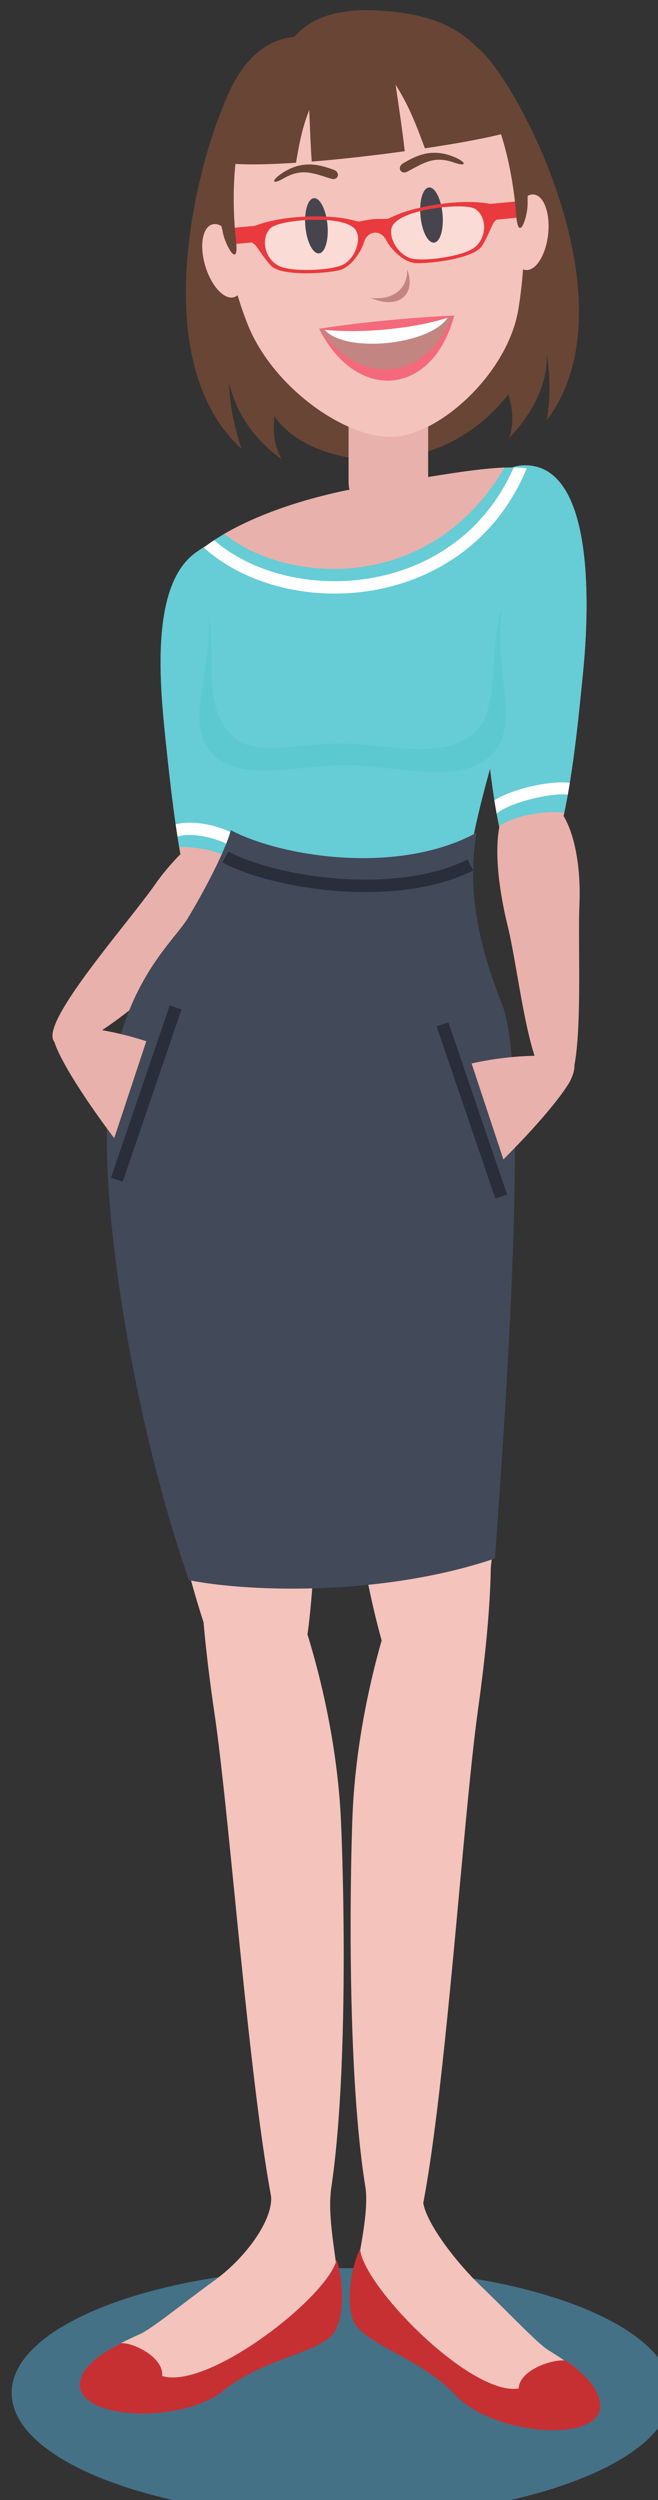 <?xml version="1.0" encoding="UTF-8" standalone="no"?>
<!-- Created with Inkscape (http://www.inkscape.org/) -->

<svg
   xmlns:dc="http://purl.org/dc/elements/1.1/"
   xmlns:cc="http://creativecommons.org/ns#"
   xmlns:rdf="http://www.w3.org/1999/02/22-rdf-syntax-ns#"
   xmlns:svg="http://www.w3.org/2000/svg"
   xmlns="http://www.w3.org/2000/svg"
   xmlns:sodipodi="http://sodipodi.sourceforge.net/DTD/sodipodi-0.dtd"
   xmlns:inkscape="http://www.inkscape.org/namespaces/inkscape"
   width="13.928mm"
   height="52.917mm"
   viewBox="0 0 13.928 52.917"
   version="1.1"
   id="svg9261"
   inkscape:version="0.92.3 (2405546, 2018-03-11)"
   sodipodi:docname="7.svg">
  <rect x="0" y="0" width="13.928" height="52.917" fill="#333333" stroke="none"/>
  <defs
     id="defs9255" />
  <sodipodi:namedview
     id="base"
     pagecolor="#ffffff"
     bordercolor="#666666"
     borderopacity="1.0"
     inkscape:pageopacity="0.0"
     inkscape:pageshadow="2"
     inkscape:zoom="0.35"
     inkscape:cx="-91.966137"
     inkscape:cy="366.47943"
     inkscape:document-units="mm"
     inkscape:current-layer="layer1"
     showgrid="false"
     fit-margin-top="0"
     fit-margin-left="0"
     fit-margin-right="0"
     fit-margin-bottom="0"
     inkscape:window-width="1613"
     inkscape:window-height="995"
     inkscape:window-x="67"
     inkscape:window-y="27"
     inkscape:window-maximized="1" />
  <g
     inkscape:label="Layer 1"
     inkscape:groupmode="layer"
     id="layer1"
     transform="translate(-3.166,-192.881)">
    <g
       transform="matrix(0.082,0,0,0.082,-79.63,120.524)"
       id="g9196">
      <path
         inkscape:connector-curvature="0"
         d="m 1097.892,1532.267 c 46.913,0 85.176,-14.467 85.176,-32.2 0,-17.747 -38.263,-32.213 -85.176,-32.213 -46.913,0 -85.177,14.466 -85.177,32.213 0,17.733 38.264,32.2 85.177,32.2"
         style="fill:#447186;fill-opacity:1;fill-rule:evenodd;stroke:none;stroke-width:0.133"
         id="path40" />
      <path
         inkscape:connector-curvature="0"
         d="m 1131.803,893.877 c 8.825,4.311 42.883,65.509 19.032,97.021 1.029,-6.265 0.884,-11.539 0,-17.305 0.345,8.016 -3.775,15.645 -9.637,21.825 1.512,-5.372 0.416,-8.491 -0.243,-11.245 -18.907,24.268 -51.713,18.905 -60.435,5.631 -0.139,2.831 -0.64,6.096 1.839,11.097 -6.904,-4.992 -11.667,-11.655 -13.504,-19.669 0.121,5.623 1.293,11.159 3.195,17.008 -29.261,-26.564 -6.044,-93.955 1.832,-99.821 l 57.924,-4.541"
         style="fill:#684535;fill-opacity:1;fill-rule:evenodd;stroke:none;stroke-width:0.133"
         id="path42" />
      <path
         inkscape:connector-curvature="0"
         d="m 1080.305,1094.907 c -7.988,-7.685 -23.045,5.041 -30.519,15.721 -7.421,10.604 -30.167,36.072 -26.044,40.704 5.629,6.325 29.063,-16.728 40.424,-25.851 10.468,-8.405 23.479,-23.512 16.139,-30.575"
         style="fill:#e9b1ab;fill-opacity:1;fill-rule:evenodd;stroke:none;stroke-width:0.133"
         id="path44" />
      <path
         inkscape:connector-curvature="0"
         d="m 1067.16,1022.22 c 17.536,-1.401 12.553,32.595 11.429,50.629 -1.096,17.56 -3.239,54.512 -11.916,54.285 -8.679,-0.225 -12.312,-35.803 -14.245,-54.013 -1.855,-17.475 -2.048,-49.56 14.732,-50.901"
         style="fill:#e9b1ab;fill-opacity:1;fill-rule:evenodd;stroke:none;stroke-width:0.133"
         id="path46" />
      <path
         inkscape:connector-curvature="0"
         d="m 1067.337,1022.397 c 17.477,-2.001 12.376,32.417 11.252,50.452 -0.564,9.045 -1.408,23.237 -3.277,34.841 -7.236,-5.656 -13.74,-6.657 -19.353,-6.656 -1.629,-9.781 -2.728,-20.347 -3.531,-27.913 -1.855,-17.476 -4.527,-48.497 14.909,-50.724"
         style="fill:#66ccd6;fill-opacity:1;fill-rule:evenodd;stroke:none;stroke-width:0.133"
         id="path48" />
      <path
         inkscape:connector-curvature="0"
         d="m 1055.055,1095.188 c 2.413,-0.655 5.613,-0.527 8.688,0.147 3.993,0.873 7.911,2.692 9.707,4.916 l -2.488,2 c -1.328,-1.644 -4.529,-3.055 -7.893,-3.791 -2.853,-0.624 -5.724,-0.745 -7.537,-0.088 -0.164,-1.059 -0.323,-2.121 -0.476,-3.184"
         style="fill:#ffffff;fill-opacity:1;fill-rule:nonzero;stroke:none;stroke-width:0.133"
         id="path50" />
      <path
         inkscape:connector-curvature="0"
         d="m 1086.133,1203.763 c -20.377,-2.625 -42.773,-32.088 -41.759,-46.029 1.013,-13.94 9.233,-26.172 19.497,-45.176 10.265,-19.004 8.235,-41.585 -7.968,-66.443 -12.156,-18.651 20.595,-34.171 51.652,-38.611 26.615,-3.803 48.909,-10.141 46.429,6.325 -5.403,35.844 -28.324,86.359 -23.209,107.343 5.115,20.984 9.968,34.9 7.417,48.643 -2.551,13.743 -31.68,36.572 -52.06,33.948"
         style="fill:#66ccd6;fill-opacity:1;fill-rule:evenodd;stroke:none;stroke-width:0.133"
         id="path52" />
      <path
         inkscape:connector-curvature="0"
         d="m 1041.791,1207.144 c 8.657,49.469 21.835,121.381 37.471,120.227 15.637,-1.156 13.141,-92.989 8.397,-128.171 -14.488,-107.433 -60.679,-76.695 -45.868,7.944"
         style="fill:#f3c3bc;fill-opacity:1;fill-rule:evenodd;stroke:none;stroke-width:0.133"
         id="path54" />
      <path
         inkscape:connector-curvature="0"
         d="m 1065.093,1324.82 c 5.744,39.073 12.811,157.833 23.792,143.407 11.6,-15.24 9.787,-94.907 8.839,-115.827 -3.015,-66.585 -49.268,-140.72 -32.631,-27.58"
         style="fill:#f3c3bc;fill-opacity:1;fill-rule:evenodd;stroke:none;stroke-width:0.133"
         id="path56" />
      <path
         inkscape:connector-curvature="0"
         d="m 1145.557,1087.584 c 11.015,-1.241 14.288,15.203 13.724,28.225 -0.559,12.931 1.589,46.605 -4.5,47.773 -8.316,1.597 -10.603,-28.233 -14.072,-42.384 -3.197,-13.039 -5.273,-32.473 4.848,-33.615"
         style="fill:#e9b1ab;fill-opacity:1;fill-rule:evenodd;stroke:none;stroke-width:0.133"
         id="path58" />
      <path
         inkscape:connector-curvature="0"
         d="m 1146.131,1002.545 c -17.545,-1.269 -13.335,35.236 -12.075,53.261 1.227,17.552 3.647,54.485 12.321,54.195 8.676,-0.291 12.045,-35.895 13.84,-54.119 1.724,-17.489 2.704,-52.121 -14.087,-53.337"
         style="fill:#e9b1ab;fill-opacity:1;fill-rule:evenodd;stroke:none;stroke-width:0.133"
         id="path60" />
      <path
         inkscape:connector-curvature="0"
         d="m 1146.131,1002.545 c -17.545,-1.269 -13.335,35.236 -12.075,53.261 0.725,10.393 1.872,27.584 4.485,39.816 3.609,-2.413 10.293,-3.995 16.837,-3.477 2.453,-11.655 3.875,-26.468 4.839,-36.263 1.724,-17.489 2.704,-52.121 -14.087,-53.337"
         style="fill:#66ccd6;fill-opacity:1;fill-rule:evenodd;stroke:none;stroke-width:0.133"
         id="path62" />
      <path
         inkscape:connector-curvature="0"
         d="m 1141.443,1203.68 c -1.545,50.197 -4.379,123.252 -20.02,124.328 -15.643,1.077 -26.212,-90.181 -26.511,-125.68 -0.913,-108.403 49.175,-84.533 46.531,1.352"
         style="fill:#f3c3bc;fill-opacity:1;fill-rule:evenodd;stroke:none;stroke-width:0.133"
         id="path64" />
      <path
         inkscape:connector-curvature="0"
         d="m 1133.101,1323.675 c -5.444,39.112 -11.599,157.925 -22.691,143.592 -11.716,-15.147 -10.515,-94.827 -9.728,-115.76 2.504,-66.608 48.185,-141.096 32.419,-27.832"
         style="fill:#f3c3bc;fill-opacity:1;fill-rule:evenodd;stroke:none;stroke-width:0.133"
         id="path66" />
      <path
         inkscape:connector-curvature="0"
         d="m 1132.716,1097.347 c -1.927,11.564 -1.111,25.055 6.597,44.327 7.709,19.272 -0.297,119.956 -1.835,142.997 -28.267,9.636 -62.933,8.821 -78.993,5.609 -14.804,-42.445 -24.228,-102.079 -20.333,-128.467 3.896,-26.387 16.292,-36.255 20.005,-42.356 3.713,-6.101 9.543,-16.917 11.135,-22.752 13.491,7.065 43.511,11.563 63.424,0.641"
         style="fill:#424959;fill-opacity:1;fill-rule:evenodd;stroke:none;stroke-width:0.133"
         id="path68" />
      <path
         inkscape:connector-curvature="0"
         d="m 1095.06,1448.587 c -1.007,10.533 4.405,27.787 1.645,34.573 -2.759,6.8 -21.484,6.414 -29.667,15.254 -7.619,8.239 -33.399,8.96 -35.48,-1.12 -0.876,-4.24 5.071,-8.347 14.328,-12.427 2.944,-1.307 11.097,-7.947 19.444,-14.027 8.032,-5.867 15.287,-15.947 14.289,-22.107 -1.96,-12.12 16.739,-13.733 15.44,-0.147"
         style="fill:#f3c3bc;fill-opacity:1;fill-rule:evenodd;stroke:none;stroke-width:0.133"
         id="path70" />
      <path
         inkscape:connector-curvature="0"
         d="m 1099.687,967.739 h 20.46 c 0.044,0 0.079,0.036 0.079,0.08 v 38.833 c 0,5.648 -4.62,10.268 -10.269,10.268 v 0 c -5.648,0 -10.269,-4.62 -10.269,-10.268 v -38.913"
         style="fill:#e9b1ab;fill-opacity:1;fill-rule:evenodd;stroke:none;stroke-width:0.133"
         id="path72" />
      <path
         inkscape:connector-curvature="0"
         d="m 1101.949,887.333 c 39.809,-3.709 46.788,42.729 41.587,74.793 -2.633,16.244 -19.543,31.864 -31.545,32.983 -12.343,1.149 -31.856,-12.485 -38.399,-29.088 -11.803,-29.951 -10.649,-75.053 28.357,-78.688"
         style="fill:#f3c3bc;fill-opacity:1;fill-rule:evenodd;stroke:none;stroke-width:0.133"
         id="path74" />
      <path
         inkscape:connector-curvature="0"
         d="m 1074.545,941.115 c 0.919,-0.445 5.897,-2.656 15.361,-2.836 9.464,-0.179 11.635,1.463 12.584,1.285 1.111,-0.205 2.305,-0.471 3.448,-0.577 1.143,-0.107 2.452,-0.079 3.624,-0.081 0.965,-0.001 2.796,-2.016 12.131,-3.588 9.335,-1.572 14.635,-0.319 15.62,-0.051 1.169,0.319 1.195,3.4 0.295,4.099 -0.901,0.697 -1.456,3.208 -3.436,6.464 -1.979,3.257 -13.021,4.604 -16.881,4.503 -3.872,-0.103 -7.167,-4.456 -7.819,-5.8 -1.464,-3.019 -4.971,-2.692 -5.853,0.545 -0.392,1.441 -2.825,6.329 -6.612,7.144 -3.775,0.813 -14.876,1.531 -17.423,-1.305 -2.547,-2.835 -3.556,-5.199 -4.571,-5.719 -1.015,-0.52 -1.559,-3.553 -0.468,-4.083"
         style="fill:#fbdbd5;fill-opacity:1;fill-rule:evenodd;stroke:none;stroke-width:0.133"
         id="path76" />
      <path
         inkscape:connector-curvature="0"
         d="m 1126.971,963.872 c -9.693,0.304 -26.34,1.98 -34.875,3.396 9.58,19.048 29.187,17.628 34.875,-3.396"
         style="fill:#f4697b;fill-opacity:1;fill-rule:evenodd;stroke:none;stroke-width:0.133"
         id="path78" />
      <path
         inkscape:connector-curvature="0"
         d="m 1090.725,933.563 c 1.573,-0.147 3.145,2.921 3.512,6.855 0.367,3.932 -0.612,7.239 -2.184,7.384 -1.573,0.147 -3.145,-2.921 -3.512,-6.853 -0.367,-3.933 0.612,-7.239 2.184,-7.385"
         style="fill:#46454e;fill-opacity:1;fill-rule:evenodd;stroke:none;stroke-width:0.133"
         id="path80" />
      <path
         inkscape:connector-curvature="0"
         d="m 1120.431,930.795 c 1.573,-0.147 3.145,2.923 3.511,6.855 0.367,3.932 -0.611,7.239 -2.184,7.384 -1.573,0.147 -3.145,-2.921 -3.511,-6.853 -0.367,-3.932 0.611,-7.239 2.184,-7.385"
         style="fill:#46454e;fill-opacity:1;fill-rule:evenodd;stroke:none;stroke-width:0.133"
         id="path82" />
      <path
         inkscape:connector-curvature="0"
         d="m 1064.459,940.344 c 2.532,-0.765 5.855,2.815 7.423,7.997 1.568,5.184 0.787,10.005 -1.744,10.771 -2.532,0.767 -5.855,-2.815 -7.423,-7.997 -1.568,-5.183 -0.787,-10.005 1.744,-10.771"
         style="fill:#f3c3bc;fill-opacity:1;fill-rule:evenodd;stroke:none;stroke-width:0.133"
         id="path84" />
      <path
         inkscape:connector-curvature="0"
         d="m 1147.497,932.607 c -2.629,-0.285 -5.233,3.848 -5.816,9.232 -0.584,5.383 1.075,9.977 3.704,10.263 2.629,0.285 5.233,-3.848 5.816,-9.231 0.584,-5.384 -1.075,-9.979 -3.704,-10.264"
         style="fill:#f3c3bc;fill-opacity:1;fill-rule:evenodd;stroke:none;stroke-width:0.133"
         id="path86" />
      <path
         inkscape:connector-curvature="0"
         d="m 1126.348,964.075 c -9.32,3.181 -23.649,4.564 -33.832,3.367 9.405,14.728 27.264,13.728 33.832,-3.367"
         style="fill:#c38581;fill-opacity:1;fill-rule:evenodd;stroke:none;stroke-width:0.133"
         id="path88" />
      <path
         inkscape:connector-curvature="0"
         d="m 1105.344,959.291 c 7.231,0.817 9.741,-3.788 9.451,-7.427 2.431,6.523 -2.077,10.593 -9.451,7.427"
         style="fill:#c38581;fill-opacity:1;fill-rule:evenodd;stroke:none;stroke-width:0.133"
         id="path90" />
      <path
         inkscape:connector-curvature="0"
         d="m 1125.232,964.44 c -9.004,2.821 -22.013,4.067 -31.708,3.111 5.532,6.132 27.043,3.913 31.708,-3.111"
         style="fill:#ffffff;fill-opacity:1;fill-rule:evenodd;stroke:none;stroke-width:0.133"
         id="path92" />
      <path
         inkscape:connector-curvature="0"
         d="m 1113.871,924.491 c 2.719,-1.517 7.093,-4.279 13.477,-1.387 2.876,1.301 2.736,2.38 -0.359,1.28 -5.263,-1.869 -7.832,0.047 -12.149,2.327 -1.673,0.883 -2.819,-1.188 -0.969,-2.22"
         style="fill:#684535;fill-opacity:1;fill-rule:evenodd;stroke:none;stroke-width:0.133"
         id="path94" />
      <path
         inkscape:connector-curvature="0"
         d="m 1095.732,926.181 c -2.952,-0.989 -7.761,-2.895 -13.501,1.125 -2.587,1.812 -2.249,2.845 0.588,1.193 4.827,-2.809 7.707,-1.401 12.371,0.041 1.807,0.559 2.551,-1.688 0.543,-2.36"
         style="fill:#684535;fill-opacity:1;fill-rule:evenodd;stroke:none;stroke-width:0.133"
         id="path96" />
      <path
         inkscape:connector-curvature="0"
         d="m 1136.261,935.029 7.669,-0.715 0.389,4.184 -7.668,0.715 -0.391,-4.184"
         style="fill:#e93a3e;fill-opacity:1;fill-rule:evenodd;stroke:none;stroke-width:0.133"
         id="path98" />
      <path
         inkscape:connector-curvature="0"
         d="m 1068.631,941.332 7.669,-0.715 0.391,4.183 -7.671,0.715 -0.389,-4.183"
         style="fill:#e93a3e;fill-opacity:1;fill-rule:evenodd;stroke:none;stroke-width:0.133"
         id="path100" />
      <path
         inkscape:connector-curvature="0"
         d="m 1067.181,942.167 c 0.545,3.407 4.359,10.184 3.435,2.192 -0.924,-7.991 -1.731,-28.2 5.855,-37.344 7.585,-9.143 17.643,-5.233 26.363,-6.045 0.071,-0.007 0.137,-0.016 0.207,-0.025 0.069,-0.004 0.137,-0.007 0.207,-0.013 8.72,-0.813 17.883,-6.513 27.027,1.072 9.143,7.584 12.084,27.595 12.652,35.619 0.569,8.025 3.065,0.66 2.972,-2.789 -0.111,-4.085 1.7,-15.436 -6.36,-30.461 -5.785,-10.784 -12.656,-18.576 -33.6,-19.319 -6.095,-0.215 -14.992,0.592 -20.243,6.864 -12.224,1.155 -17.307,14.179 -19.676,21.661 -5.147,16.257 0.516,24.553 1.163,28.589"
         style="fill:#684535;fill-opacity:1;fill-rule:evenodd;stroke:none;stroke-width:0.133"
         id="path102" />
      <path
         inkscape:connector-curvature="0"
         d="m 1023.511,1149.105 c 1.591,-5.16 36.164,3.328 37.607,10.117 0.281,1.327 -13.181,-2.977 -11.904,-1.052 2.223,3.349 18.576,10.019 20.899,14.272 2.323,4.253 -21.756,-8.172 -16.255,-2.421 5.5,5.751 9.377,7.736 9.585,11.072 0.153,2.444 -15.871,-12.913 -12.981,-7.163 2.387,4.751 5.407,7.369 5.268,10.185 -0.183,3.671 -15.725,-15.471 -14.091,-11.293 1.804,4.605 3.971,8.355 4.191,10.455 0.352,3.349 -23.895,-29.065 -22.319,-34.172"
         style="fill:#e9b1ab;fill-opacity:1;fill-rule:evenodd;stroke:none;stroke-width:0.133"
         id="path104" />
      <path
         inkscape:connector-curvature="0"
         d="m 1039.093,1176.469 11.287,-34.079 38.412,31.815 -40.075,33.389 -9.624,-31.125"
         style="fill:#424959;fill-opacity:1;fill-rule:evenodd;stroke:none;stroke-width:0.133"
         id="path106" />
      <path
         inkscape:connector-curvature="0"
         d="m 1157.972,1157.455 c -0.723,-5.351 -35.419,-1.521 -37.955,4.937 -0.496,1.261 13.491,-0.773 11.915,0.916 -2.741,2.939 -19.968,6.833 -22.957,10.648 -2.989,3.815 22.803,-4.489 16.432,0.28 -6.369,4.769 -10.52,6.092 -11.273,9.349 -0.552,2.385 17.776,-10.135 13.981,-4.936 -3.135,4.295 -6.543,6.383 -6.868,9.183 -0.423,3.651 18.052,-12.68 15.752,-8.828 -2.535,4.247 -5.287,7.591 -5.849,9.625 -0.747,2.703 19.04,-16.544 25.195,-26.277 1.233,-1.951 1.748,-4.013 1.628,-4.897"
         style="fill:#e9b1ab;fill-opacity:1;fill-rule:evenodd;stroke:none;stroke-width:0.133"
         id="path108" />
      <path
         inkscape:connector-curvature="0"
         d="m 1140.292,1183.611 -11.287,-34.077 -38.413,31.815 40.076,33.389 9.624,-31.127"
         style="fill:#424959;fill-opacity:1;fill-rule:evenodd;stroke:none;stroke-width:0.133"
         id="path110" />
      <path
         inkscape:connector-curvature="0"
         d="m 1079.365,941.463 c -2.265,2.535 -1.483,7.453 2.111,9.464 3.244,1.815 13.58,1.303 16.683,-0.159 3.101,-1.461 4.883,-6.319 3.477,-8.812 -1.404,-2.493 -7.427,-2.993 -11.987,-2.792 -4.56,0.203 -9.091,0.964 -10.284,2.299 z m 53.275,-4.964 c -1.419,-1.091 -6.012,-1.003 -10.531,-0.359 -4.519,0.644 -10.345,2.248 -11.265,4.959 -0.92,2.709 1.728,7.155 5.047,8.017 3.32,0.863 13.572,-0.544 16.424,-2.927 3.16,-2.639 3.021,-7.619 0.325,-9.691 z m -58.095,4.616 c 0.919,-0.445 5.897,-2.656 15.361,-2.836 9.464,-0.179 11.635,1.463 12.584,1.285 1.111,-0.205 2.305,-0.471 3.448,-0.577 1.143,-0.107 2.452,-0.079 3.624,-0.081 0.965,-0.001 2.796,-2.016 12.131,-3.588 9.335,-1.572 14.635,-0.319 15.62,-0.051 1.169,0.319 1.195,3.4 0.295,4.099 -0.901,0.697 -1.456,3.208 -3.436,6.464 -1.979,3.257 -13.021,4.604 -16.881,4.503 -3.872,-0.103 -7.167,-4.456 -7.819,-5.8 -1.464,-3.019 -4.971,-2.692 -5.853,0.545 -0.392,1.441 -2.825,6.329 -6.612,7.144 -3.775,0.813 -14.876,1.531 -17.423,-1.305 -2.547,-2.835 -3.556,-5.199 -4.571,-5.719 -1.015,-0.52 -1.559,-3.553 -0.468,-4.083 v 0"
         style="fill:#e93a3e;fill-opacity:1;fill-rule:evenodd;stroke:none;stroke-width:0.133"
         id="path112" />
      <path
         inkscape:connector-curvature="0"
         d="m 1140.663,916.601 c -3.933,1.175 -11.897,2.684 -21.272,4.088 -1.873,-4.981 -3.829,-10.54 -7.568,-16.431 0.893,6.109 1.816,12.185 2.359,17.179 -7.849,1.084 -16.299,2.049 -24,2.672 -0.292,-3.869 -0.457,-8.571 -0.649,-13.291 -2.001,5.013 -2.709,9.525 -3.42,13.592 -7.256,0.483 -13.556,0.596 -17.627,0.128 2.088,-20.421 13.011,-30.424 30.859,-32.087 17.849,-1.663 35.148,2.929 41.319,24.149"
         style="fill:#684535;fill-opacity:1;fill-rule:evenodd;stroke:none;stroke-width:0.133"
         id="path114" />
      <path
         inkscape:connector-curvature="0"
         d="m 1067.616,1020.204 c 10.5,-6.117 25.405,-10.621 39.94,-12.7 12.429,-1.776 23.917,-4.104 32.379,-4.405 -19.308,32.977 -56.599,29.94 -72.319,17.105"
         style="fill:#e9b1ab;fill-opacity:1;fill-rule:evenodd;stroke:none;stroke-width:0.133"
         id="path116" />
      <path
         inkscape:connector-curvature="0"
         d="m 1139.167,1039.552 c -1.948,17.58 5.524,31.372 -3.477,38.476 -9,7.105 -23.491,1.879 -36.491,1.879 -13,0 -28.052,4.717 -35.017,-3.369 -6.965,-8.087 0.591,-20.5 -0.677,-36.003 2.103,12.152 -2.075,25.511 7.357,32.76 5.788,4.451 18.181,0.625 28.349,1.049 13.296,0.553 25.244,4.325 33.501,-3.3 5.821,-5.376 3.52,-23.445 6.455,-31.492"
         style="fill:#5cc9d1;fill-opacity:1;fill-rule:evenodd;stroke:none;stroke-width:0.133"
         id="path118" />
      <path
         inkscape:connector-curvature="0"
         d="m 1064.977,1021.84 c 3.661,3.173 8.107,5.692 13.016,7.476 8.413,3.056 18.171,3.947 27.677,2.272 9.483,-1.671 18.7,-5.896 26.061,-13.073 4.24,-4.136 7.872,-9.259 10.589,-15.443 1.203,0.017 2.329,0.091 3.373,0.225 -2.932,7.052 -6.972,12.856 -11.737,17.504 -7.853,7.657 -17.661,12.163 -27.736,13.936 -10.052,1.771 -20.387,0.823 -29.316,-2.421 -5.529,-2.009 -10.529,-4.903 -14.6,-8.58 0.843,-0.645 1.735,-1.277 2.672,-1.896"
         style="fill:#ffffff;fill-opacity:1;fill-rule:nonzero;stroke:none;stroke-width:0.133"
         id="path120" />
      <path
         inkscape:connector-curvature="0"
         d="m 1156.272,1087.525 c -2.025,-0.299 -5.909,0.221 -9.737,1.211 -3.591,0.928 -7.004,2.255 -8.624,3.688 -0.205,-1.125 -0.401,-2.279 -0.587,-3.456 2.208,-1.36 5.277,-2.511 8.411,-3.32 4.041,-1.044 8.309,-1.532 11.057,-1.18 -0.167,1.031 -0.34,2.051 -0.52,3.057"
         style="fill:#ffffff;fill-opacity:1;fill-rule:nonzero;stroke:none;stroke-width:0.133"
         id="path122" />
      <path
         inkscape:connector-curvature="0"
         d="m 1055.04,1142.435 -15.167,44.472"
         style="fill:none;stroke:#2a2d3a;stroke-width:3.2;stroke-linecap:butt;stroke-linejoin:miter;stroke-miterlimit:22.926;stroke-dasharray:none;stroke-opacity:1"
         id="path124" />
      <path
         inkscape:connector-curvature="0"
         d="m 1123.932,1146.805 15.167,44.471"
         style="fill:none;stroke:#2a2d3a;stroke-width:3.2;stroke-linecap:butt;stroke-linejoin:miter;stroke-miterlimit:22.926;stroke-dasharray:none;stroke-opacity:1"
         id="path126" />
      <path
         inkscape:connector-curvature="0"
         d="m 1067.893,1103.619 c 13.109,6.94 44.213,11.568 63.236,2.057"
         style="fill:none;stroke:#2a2d3a;stroke-width:3.2;stroke-linecap:butt;stroke-linejoin:miter;stroke-miterlimit:22.926;stroke-dasharray:none;stroke-opacity:1"
         id="path128" />
      <path
         inkscape:connector-curvature="0"
         d="m 1096.705,1483.16 c -2.759,6.8 -17.615,6.96 -29.173,16.24 -11.276,9.067 -39.201,7.493 -37.099,-2.426 0.721,-3.414 4.124,-6.414 10.409,-9.707 2.511,-0.44 11.159,3.28 10.729,8.44 11.997,3.667 42.984,-20.667 45.023,-30.053 1.728,5.466 2.043,12.747 0.111,17.507"
         style="fill:#c73032;fill-opacity:1;fill-rule:evenodd;stroke:none;stroke-width:0.133"
         id="path130" />
      <path
         inkscape:connector-curvature="0"
         d="m 1103.987,1446.347 c 1.555,10.213 -4.723,27.04 -2.901,34.133 1.82,7.107 20.428,9.24 27.348,19.107 6.444,9.187 31.893,13.36 35.309,3.654 1.439,-4.094 -3.903,-8.947 -12.528,-14.24 -2.743,-1.68 -9.929,-9.36 -17.381,-16.52 -7.172,-6.88 -15.404,-18.013 -14.94,-22.826 1.384,-14.36 -16.731,-15.307 -14.907,-3.307"
         style="fill:#f3c3bc;fill-opacity:1;fill-rule:evenodd;stroke:none;stroke-width:0.133"
         id="path132" />
      <path
         inkscape:connector-curvature="0"
         d="m 1100.556,1480.414 c 1.821,7.106 16.649,9.573 26.856,20.333 9.955,10.493 37.965,12.399 37.216,2.293 -0.257,-3.48 -2.939,-7.12 -8.724,-11.227 -2.428,-0.773 -12.041,1.934 -12.309,7.107 -12.383,2.014 -40.18,-26.453 -40.94,-36.013 -2.447,5.173 -3.373,12.533 -2.099,17.507"
         style="fill:#c73032;fill-opacity:1;fill-rule:evenodd;stroke:none;stroke-width:0.133"
         id="path134" />
    </g>
  </g>
</svg>
